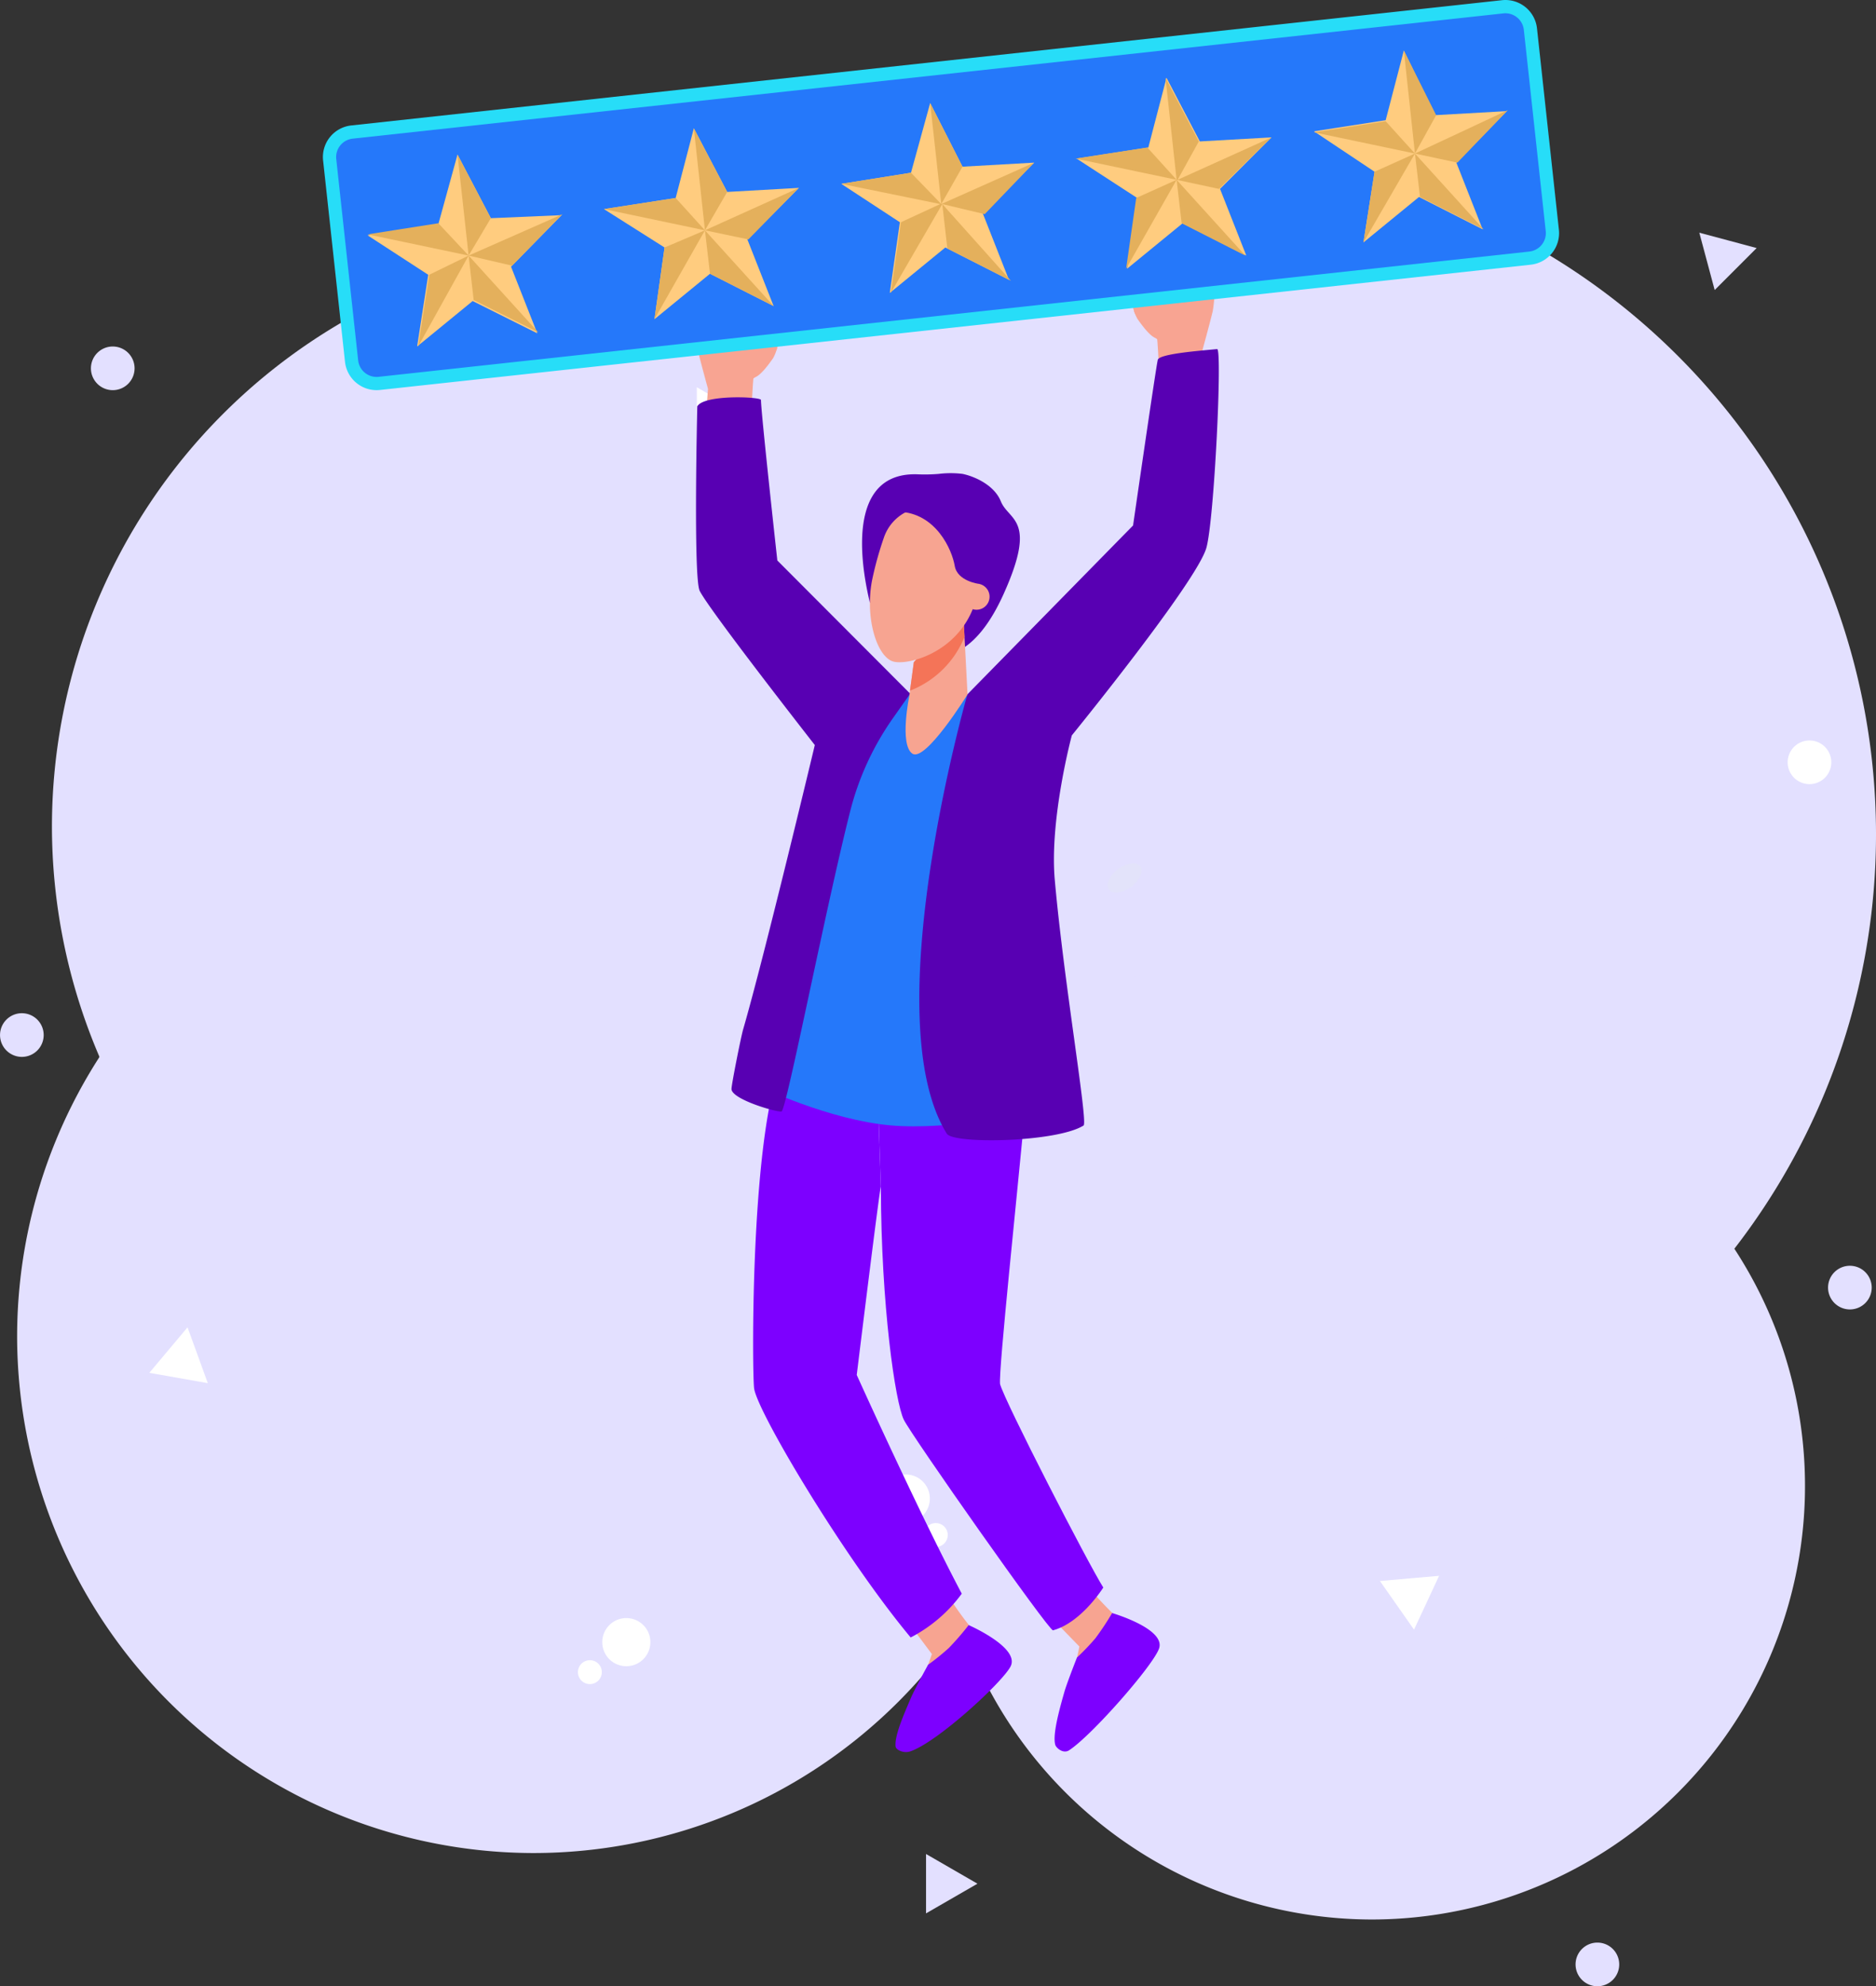 <svg xmlns="http://www.w3.org/2000/svg" viewBox="0 0 185.75 196.623">
  <rect x="0" y="0" width="185.75" height="196.623" fill="#333333" stroke="none"/>
  <path fill="#e3e0ff" d="M135.802 190.015a42.917 42.917 0 1 0-42.915-42.917 43 43 0 0 0 42.915 42.917"/>
  <path fill="#e3e0ff" d="M118.755 149.59a66.993 66.993 0 1 0-66.99-66.993 67.125 67.125 0 0 0 66.99 66.993"/>
  <path fill="#e3e0ff" d="M52.805 183.436a51.108 51.108 0 1 0-51.11-51.108 51.206 51.206 0 0 0 51.11 51.108"/>
  <path fill="#e3e0ff" d="M62.962 139.68A57.817 57.817 0 1 0 5.143 81.864a57.927 57.927 0 0 0 57.819 57.816m33.819 46.791-2.545 1.469-2.545 1.469v-5.878L94.236 185Z"/>
  <path fill="#fff" d="M62.016 160.177a2.382 2.382 0 1 0 2.381 2.383 2.381 2.381 0 0 0-2.381-2.383m-3.613 4.169a1.183 1.183 0 1 0 1.186 1.181 1.182 1.182 0 0 0-1.186-1.181Zm28.903-16a2.381 2.381 0 1 0 2.383-2.383 2.382 2.382 0 0 0-2.383 2.383m4.166 3.606a1.184 1.184 0 1 0 1.186-1.181 1.183 1.183 0 0 0-1.189 1.182ZM74.086 41.274l-2.545 1.472-2.545 1.467v-5.878l2.545 1.469Z"/>
  <path fill="#e3e0ff" d="m79.877 21.726-2.542-1.468-2.548-1.469 2.548-1.469 2.542-1.47v5.876Zm89.9 6.986-.761-2.838-.761-2.839 2.838.759 2.839.761-2.078 2.079ZM15.375 66.948l-2.545-1.469-2.545-1.469 2.545-1.469 2.545-1.469v5.878Zm69.766-25.646s-3.066 4.484-2.943 6.358 6.984 28.755 6.984 28.755h-3.11l-7.94-31.895Zm17.511 59.807-6.507-2.247 9.469-17.664a2.392 2.392 0 0 1 1.6-1.031l11.915-2.1s.594-.108.78.287.277.594.277.594a1.275 1.275 0 0 1-.127 1.28l-4.515 7.822-1.2 7.791Z"/>
  <path fill="#e3e3fa" d="M88.027 80.847h8.682v.413h-8.682z"/>
  <path fill="#e3e3fa" d="M112.194 85.456c.8 0 1.078.651.615 1.452a3.015 3.015 0 0 1-2.295 1.453c-.8 0-1.078-.65-.614-1.453a3.021 3.021 0 0 1 2.293-1.452"/>
  <path fill="#fff" d="m18.567 131.397 1.007 2.763 1.002 2.762-5.79-1.023 1.89-2.251Zm123.922 24.597-1.239 2.666-1.242 2.662-3.374-4.814 2.928-.258Z"/>
  <path fill="#e3e0ff" d="M158.163 196.623a2.161 2.161 0 1 0-2.16-2.162 2.164 2.164 0 0 0 2.16 2.162m25-67a2.161 2.161 0 1 0-2.16-2.162 2.164 2.164 0 0 0 2.16 2.162m-172-91a2.161 2.161 0 1 0-2.16-2.162 2.164 2.164 0 0 0 2.16 2.162m-9 66a2.161 2.161 0 1 0-2.16-2.162 2.164 2.164 0 0 0 2.16 2.162"/>
  <path fill="#fff" d="M118.163 22.623a2.161 2.161 0 1 0-2.16-2.162 2.164 2.164 0 0 0 2.16 2.162m61 55a2.161 2.161 0 1 0-2.16-2.162 2.164 2.164 0 0 0 2.16 2.162"/>
  <path fill="#f8a492" d="M69.095 34.686c.359 1.475 1.006 3.805 1.006 3.805-.051.641-.24 3.307-.466 6.575l4.8-1.922a51.873 51.873 0 0 1 .157-5.651c.181-.275.486.068 1.958-2.039a4.112 4.112 0 0 0 .5-1.695s.087-1.337-.213-1.462a.624.624 0 0 0-.754.306c-.109.231-.081.77-.19 1a1.663 1.663 0 0 1-1.1.5c-.293-.014.037-3.956.037-3.956s.163-1.118.246-1.484c.071-.312.354-1.226.354-1.226s.333-1.327-.079-1.428c-.243-.06-.862 1.018-1.286 2.162a23.086 23.086 0 0 1-.846 2.521c-.307-.041-.144-2.2-.144-2.2a6.921 6.921 0 0 0 .3-1.457c.289-.572.48-1.634-.028-1.722a8.8 8.8 0 0 0-.764 1.333s-.263.95-.417 1.394c-.271.783-.312 2.019-.453 2.565-.118.453-.224.267-.272.286a11.407 11.407 0 0 1 .1-1.471 8.685 8.685 0 0 1 .109-1.426 10.426 10.426 0 0 0 .206-1.505c.082-1.118-.622-1-.865.018-.092.39-.19.814-.287 1.245-.378 1.676-.367 3.29-.548 3.3-.234.017-.08-2.922-.08-2.922s-.36-1.627-.718-.117a13.161 13.161 0 0 0-.366 3.244 12.711 12.711 0 0 0 .103 3.429Zm50.984-3.885c-.359 1.474-1.006 3.805-1.006 3.805.051.641.24 3.307.466 6.575l-4.8-1.923a51.813 51.813 0 0 0-.157-5.651c-.181-.276-.486.068-1.958-2.039a4.114 4.114 0 0 1-.5-1.695s-.088-1.338.213-1.462a.623.623 0 0 1 .754.306c.109.231.081.77.19 1a1.664 1.664 0 0 0 1.1.5c.293-.014-.036-3.957-.036-3.957s-.163-1.118-.246-1.484c-.071-.312-.354-1.226-.354-1.226s-.333-1.327.078-1.428c.243-.06.862 1.018 1.286 2.162a23.3 23.3 0 0 0 .846 2.521c.307-.041.145-2.2.145-2.2a6.925 6.925 0 0 1-.3-1.457c-.289-.572-.48-1.634.028-1.722a8.819 8.819 0 0 1 .763 1.333s.263.95.417 1.394c.271.783.311 2.019.453 2.565.117.453.224.267.272.286a11.364 11.364 0 0 0-.1-1.471 8.675 8.675 0 0 0-.109-1.426 10.41 10.41 0 0 1-.205-1.505c-.082-1.118.622-1 .865.019.093.389.19.814.288 1.245.378 1.676.367 3.29.548 3.3.235.017.08-2.922.08-2.922s.36-1.627.718-.117a13.154 13.154 0 0 1 .366 3.244 12.717 12.717 0 0 1-.105 3.43Z"/>
  <path fill="#f7a491" d="M106.941 156.094a36.7 36.7 0 0 0 3.327 3.708c.664.406-.3 5.2-2.1 5.519-1.019.177-1.585-.944-1.585-.944l.292-1.382-3.805-3.92Zm-13.721.816a36.673 36.673 0 0 0 2.826 4.1c.606.488-.959 5.124-2.791 5.2-1.033.046-1.451-1.139-1.451-1.139l.466-1.333-3.273-4.375Z"/>
  <path fill="#7d00ff" d="M95.912 160.871a28.022 28.022 0 0 1-1.971 2.273 23.482 23.482 0 0 1-2.048 1.652s-1.3 2.364-1.659 3.19c-.792 1.836-1.683 3.883-1.555 4.911.041.33.783.679 1.4.49 2.573-.791 9.151-6.808 9.982-8.424.961-1.863-4.149-4.092-4.149-4.092Zm-18.776-55.066c.239-.669.468-1.287.69-1.869 2.736.6 5.827 1.254 9.006 1.932l.387 11.654c0-.9-2.39 18.587-2.39 18.587s6.178 13.678 10.4 21.651a14.578 14.578 0 0 1-5.059 4.336c-6.559-7.863-15.143-22.251-15.5-24.644-.201-1.376-.386-23.623 2.466-31.647Z"/>
  <path fill="#7d00ff" d="M101.559 109.175c-.836 9.081-2.695 26.44-2.54 27.836.467 1.74 8.736 17.8 10.224 20.143-1.182 1.779-3.012 3.7-4.979 4.235-.388.1-14.034-19.314-14.778-20.855-.841-1.742-2.242-11.247-2.267-23.014l-.387-11.653c5.297 1.129 10.168 2.236 14.727 3.308Z"/>
  <path fill="#2578fa" d="m84.163 67.783 6.235.856s4.988.091 5.606.091 4.546 22.778 5.679 31.338.255 10.076.255 10.076-7.906 1.778-13.755 1.26c-6.082-.539-12.925-3.823-12.925-3.823s5.2-16.45 6.23-21.586 2.675-18.212 2.675-18.212Z"/>
  <path fill="#5800b3" d="M69.039 40.23s-.4 16.959.239 18.257c.93 1.887 11.4 15.267 11.4 15.267s-5 20.931-7.1 28.159c-.212.728-1.149 5.43-1.149 5.888 0 1.016 4.425 2.307 4.95 2.23.47-.069 4.331-19.979 6.8-29.722a27.868 27.868 0 0 1 4.228-9.206l1.714-2.435-13.154-13.184s-1.621-14.675-1.621-15.891c-.007-.321-5.665-.563-6.307.637Zm26.75 28.5 16.4-16.713s2.285-15.8 2.448-16.4 4.233-.9 5.875-1.061c.527-.051-.276 16.833-1.061 19.664-.928 3.344-13.326 18.578-13.326 18.578s-2.222 8.251-1.687 14.3c.889 10.053 3.285 23.881 2.856 24.315-2.666 1.679-12.9 1.859-13.544.816-7.153-11.513 2.039-43.499 2.039-43.499Z"/>
  <path fill="#7d00ff" d="M110.117 159.679a28.062 28.062 0 0 1-1.664 2.506 23.458 23.458 0 0 1-1.82 1.9s-.99 2.511-1.237 3.375c-.552 1.923-1.174 4.243-.916 5.247.083.322.792.938 1.376.557 2.255-1.469 8.283-8.349 8.9-10.057.712-1.97-4.639-3.528-4.639-3.528Z"/>
  <path fill="#5800b3" d="M90.855 46.954a16.8 16.8 0 0 0 2.091-.042 9.73 9.73 0 0 1 2.366 0c1.213.255 3.138 1.117 3.78 2.707.8 1.981 3.661 1.685.272 9.2-3.837 8.5-8.32 5.72-8.382 5.528s-2.216-7.2-2.216-7.2-2.683 2.66-2.638 2.542-3.65-13.037 4.727-12.735Z"/>
  <path fill="#f7a491" d="m90.483 65.551-.447 3.327s-1 4.794.287 5.718 5.477-5.854 5.477-5.854l-.443-8.431Z"/>
  <path fill="#f47458" d="M95.501 63.043a9.546 9.546 0 0 1-5.4 5.329l.379-2.821 4.875-5.24Z"/>
  <path fill="#f7a491" d="M93.9 50.775a4.437 4.437 0 0 0-6.365 2.393 33.686 33.686 0 0 0-1.157 4.125c-.8 3.8.456 7.892 2.184 8.222s6.976-1.231 8.188-6.616c.748-3.324-.334-6.68-2.85-8.124Z"/>
  <path fill="#f7a491" d="M95.396 59.086a1.292 1.292 0 1 0 1.535-1.287 1.429 1.429 0 0 0-1.535 1.287Z"/>
  <path fill="#5800b3" d="M96.93 57.798s-2.144-.253-2.4-1.788-1.826-5.237-5.558-5.357 3.944-1.644 4.209-1.545 3.447 1.276 3.447 1.276 1.687 2.936 1.692 3.19-.2 2.931-.2 2.931Z"/>
  <path fill="#f8a492" d="M114.169 32.46c-.845.046-1.64-.978-1.868-1.6a15.091 15.091 0 0 1-.377-2.663c-.037-.408 1.213-.415 1.663 1.3.432 1.069 1.4.81 1.73 1.663s-1.148 1.3-1.148 1.3Zm-38.772 3.133a1.862 1.862 0 0 0 1.528-1.037 15.3 15.3 0 0 0 .055-2.662c-.026-.445-1.278.222-1.417 1.252s-1.53 1.947-1.613 2.448 1.447-.001 1.447-.001Z"/>
  <path fill="#27ddf8" d="m151.565 26.203-113.937 12.4a3.146 3.146 0 0 1-3.468-2.787l-2.169-19.929a3.146 3.146 0 0 1 2.787-3.468L148.715.019a3.146 3.146 0 0 1 3.468 2.787l2.169 19.929a3.146 3.146 0 0 1-2.787 3.468Z"/>
  <path fill="#2578fa" d="M37.486 37.302a1.838 1.838 0 0 1-2.023-1.626l-2.169-19.928a1.837 1.837 0 0 1 1.626-2.023l113.937-12.4a1.838 1.838 0 0 1 2.023 1.626l2.169 19.928a1.837 1.837 0 0 1-1.626 2.023Z"/>
  <path fill="#FFCC7F" d="m136.1 17-1.1 7 5.5-4.5 6.3 3.2-2.6-6.6 5-5.1-7.1.4L139 5l-1.8 6.9-7.1 1.1 6 4zm-10.2-3.4-7.1.4-3.3-6.3-1.8 6.9-7.1 1.1 6 3.9-1 7 5.5-4.5 6.3 3.2-2.6-6.6 5.1-5.1zm-23.5 2.5-7.1.4-3.2-6.3-1.9 6.9-6.9 1.1 5.8 3.8-1 7 5.5-4.5 6.3 3.2-2.6-6.6 5.1-5zm-23.3 2.5L72 19l-3.3-6.3-1.8 6.9-7.1 1.1 6 3.8-1 7.1 5.5-4.5 6.3 3.2-2.6-6.6 5.1-5.1zm-30.5 3-3.3-6.3-1.9 6.9-7 1.1 6 3.9-1.1 7.1 5.5-4.5 6.4 3.2-2.6-6.6 5-5.1-7 .3z"/>
  <path fill="#E4B05C" d="m136.1 17-1.1 7 5.1-8.8.5 4.3 6.3 3.2-6.8-7.5 4.2.9 5-5.2-9.2 4.3 2.1-3.8L139 5l1.1 10.2-2.9-3.2-7.1 1.1 10 2.1-4 1.8zm-10.2-3.4-9.3 4.2 2.1-3.8-3.3-6.3 1.1 10.1-2.9-3.2-7.1 1.1 10 2.1-4 1.8-1 7 5-8.8.5 4.3 6.3 3.2-6.8-7.5 4.2.9 5.2-5.1zm-23.5 2.5-9.2 4.1 2.1-3.7-3.2-6.3 1.1 10-3-3.1-6.9 1.1 9.8 2-3.9 1.8-1 7 5.1-8.8.5 4.4 6.3 3.2-6.8-7.6 4.2 1 4.9-5.1zm-23.3 2.5-9.3 4.2L72 19l-3.3-6.3 1.1 10.1-2.9-3.2-7.1 1.1 10 2.1-4 1.7-1 7.1 5-8.8.5 4.3 6.3 3.2-6.8-7.5 4.3.9 5-5.1zm-32.7 6.7 2.2-3.7-3.3-6.3 1.1 10-3-3.2-7 1.1 10 2.1-3.9 1.9-1.1 7.1 5-9 .5 4.4 6.4 3.2-6.9-7.6 4.3 1 5-5.1-9.3 4.1z"/>
</svg>